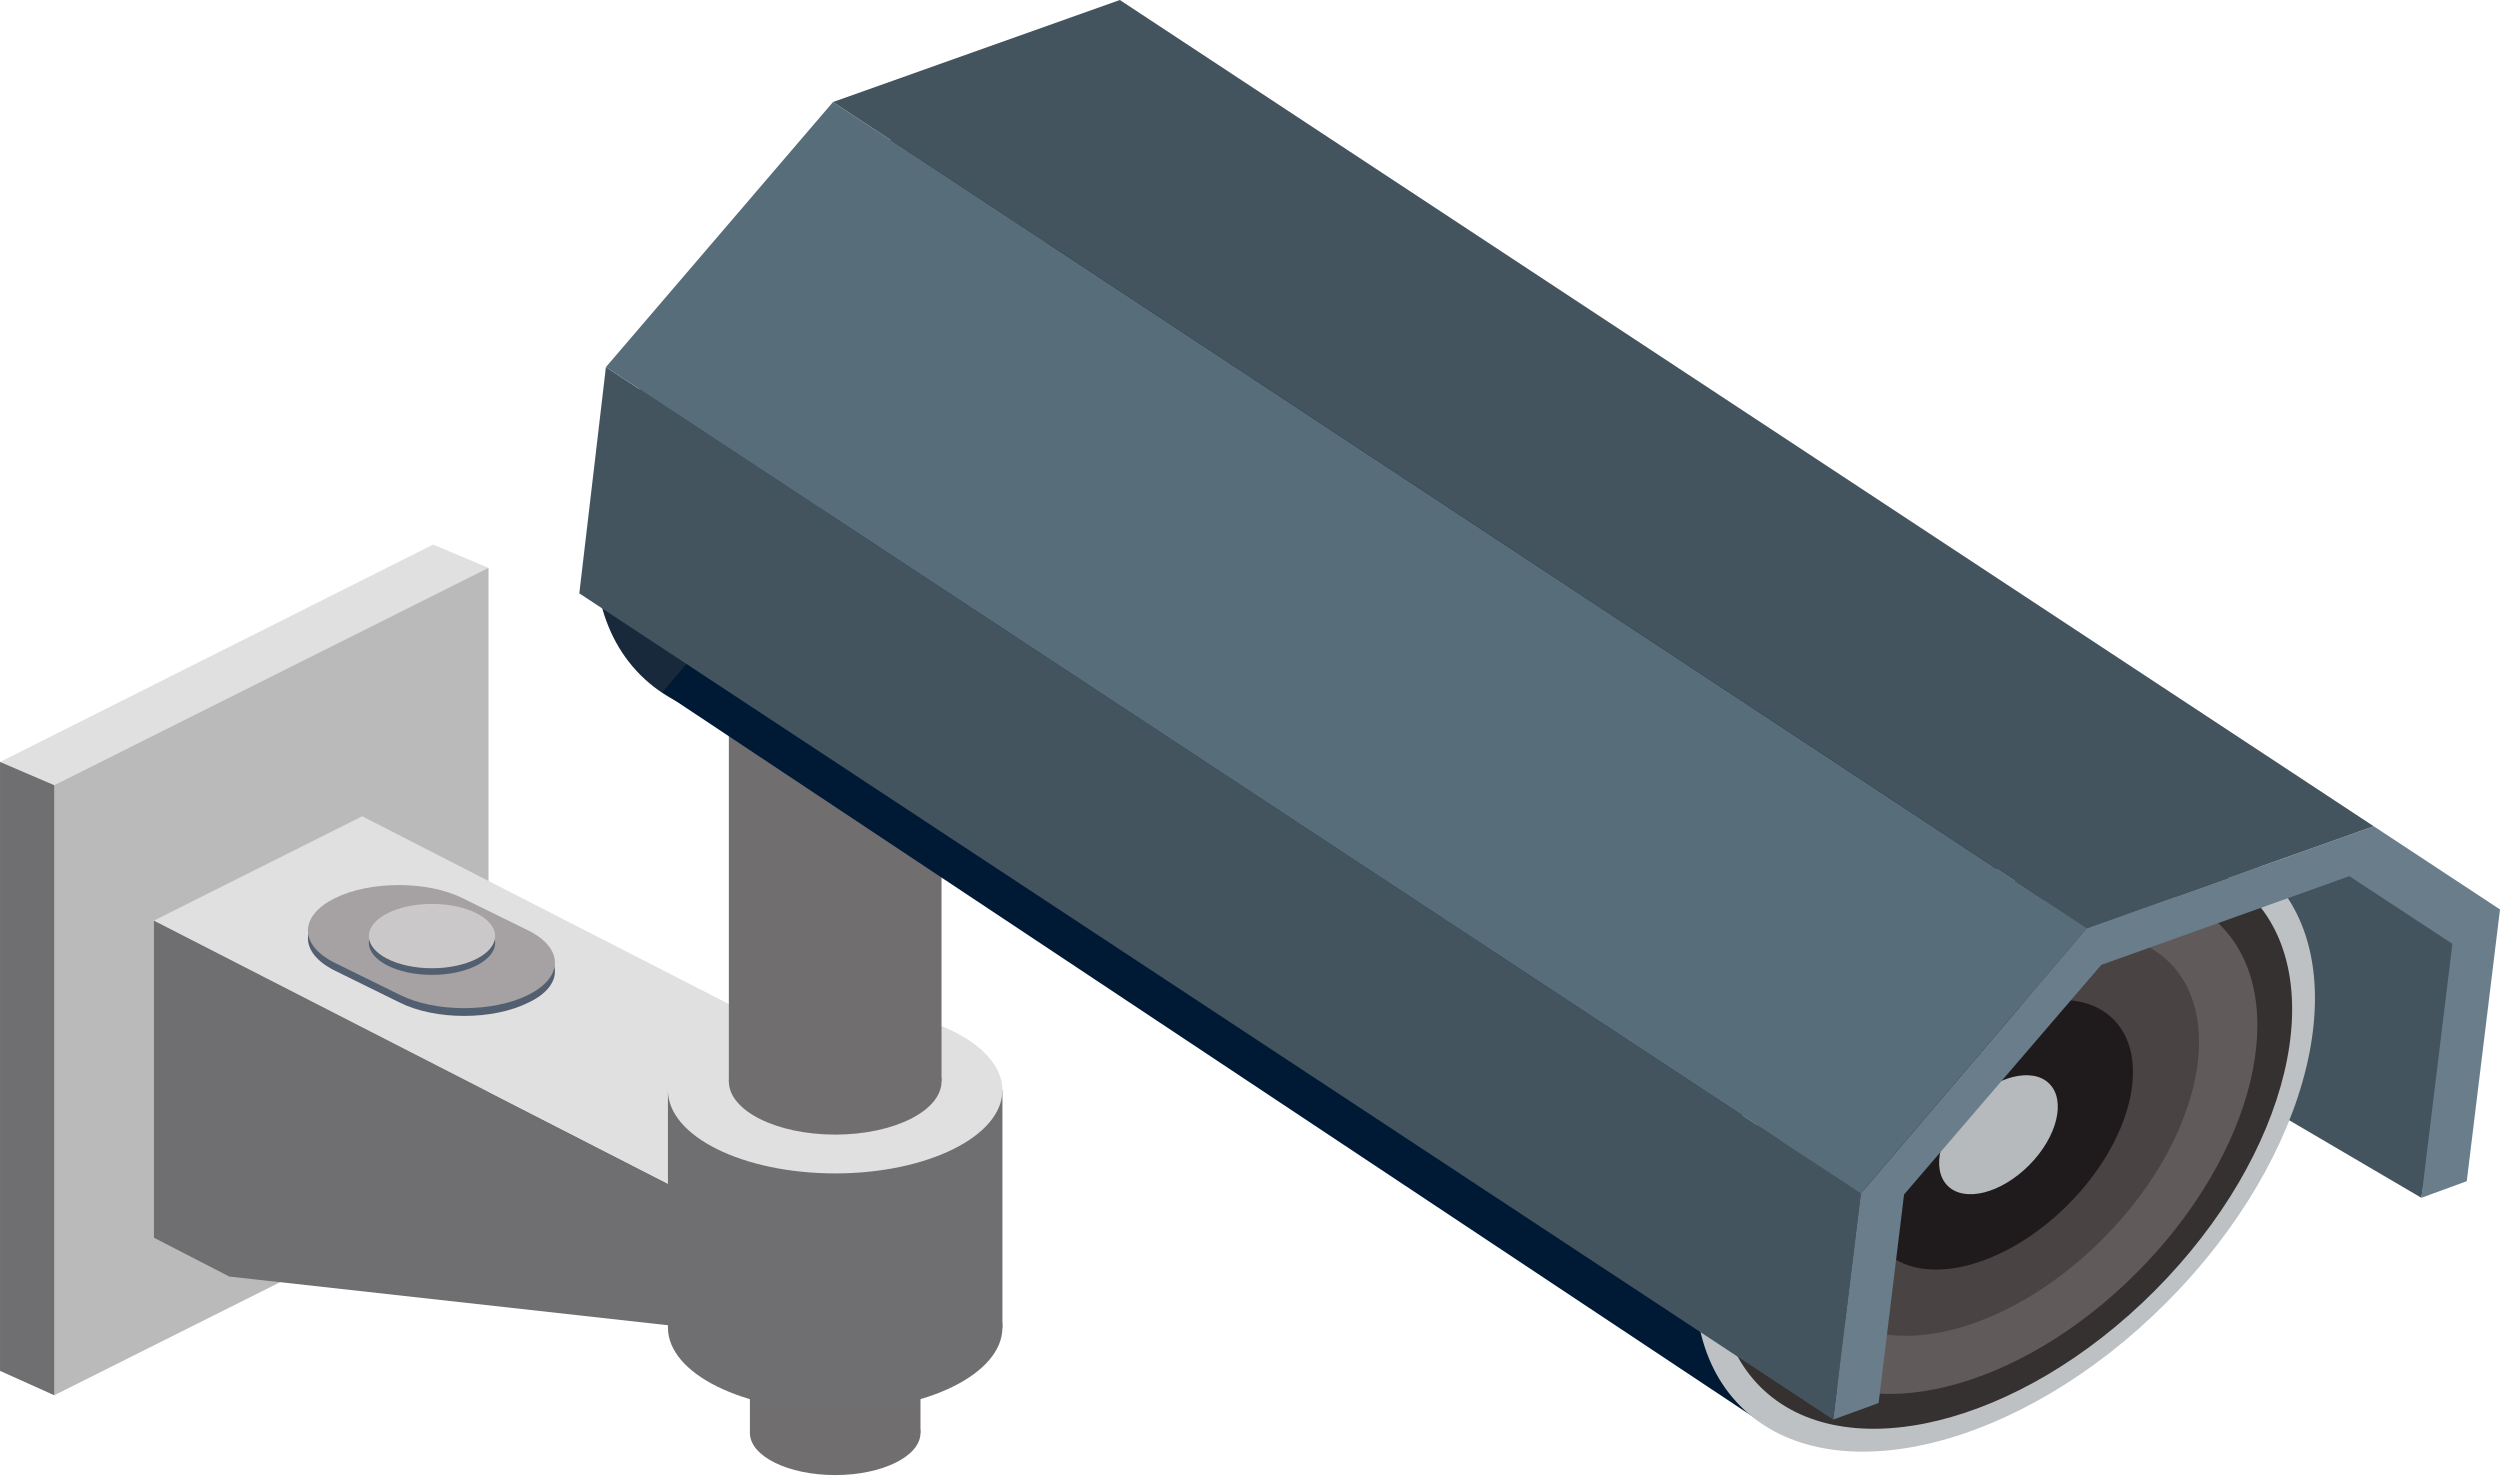<svg width="105" height="62" viewBox="0 0 105 62" fill="none" xmlns="http://www.w3.org/2000/svg">
<g id="Frame" clip-path="url(#clip0_1_105235)">
<g id="Group">
<g id="Group_2">
<path id="Vector" d="M35.078 55.106H38.66V60.183H31.496V55.106H35.078Z" fill="#706E6F"/>
<path id="Vector_2" d="M35.078 61.953C33.1 61.953 31.496 61.161 31.496 60.183C31.496 59.206 33.1 58.413 35.078 58.413C37.056 58.413 38.66 59.206 38.66 60.183C38.66 61.161 37.056 61.953 35.078 61.953Z" fill="#706E6F"/>
<path id="Vector_3" d="M35.078 56.876C33.1 56.876 31.496 56.084 31.496 55.106C31.496 54.128 33.1 53.336 35.078 53.336C37.056 53.336 38.66 54.128 38.66 55.106C38.66 56.084 37.056 56.876 35.078 56.876Z" fill="#8C8C8C"/>
</g>
<g id="Group_3">
<path id="Vector_4" d="M0 57.575L2.28 58.6L20.517 23.85L18.191 22.872L0 32.002V57.575Z" fill="#E0E0E0"/>
<path id="Vector_5" d="M2.28 58.6L20.517 49.47V23.85L2.28 32.98V58.6Z" fill="#BABABA"/>
<path id="Vector_6" d="M2.28 32.98L0.001 32.002V57.575L2.28 58.6V32.98Z" fill="#6F6F71"/>
</g>
<g id="Group_4">
<path id="Vector_7" d="M6.466 51.985L9.63 53.615L28.936 55.758V50.168L6.466 38.663V51.985Z" fill="#6F6F71"/>
<path id="Vector_8" d="M37.683 45.79L28.936 50.168L6.466 38.663L15.213 34.284L37.683 45.79Z" fill="#E0E0E0"/>
<path id="Vector_9" d="M37.683 51.426L28.936 55.758V50.168L37.683 45.79V51.426Z" fill="#8C8C8C"/>
</g>
<g id="Group_5">
<g id="Group_6">
<path id="Vector_10" d="M22.191 42.11C20.702 42.855 18.283 42.855 16.794 42.11L14.05 40.759C12.561 40.014 12.561 38.803 14.05 38.057C15.539 37.312 17.958 37.312 19.446 38.057L22.191 39.408C23.68 40.2 23.68 41.411 22.191 42.11Z" fill="#525F70"/>
<path id="Vector_11" d="M22.191 41.784C20.702 42.529 18.283 42.529 16.794 41.784L14.05 40.433C12.561 39.688 12.561 38.476 14.05 37.731C15.539 36.986 17.958 36.986 19.446 37.731L22.191 39.082C23.68 39.827 23.68 41.038 22.191 41.784Z" fill="#A6A1A2"/>
</g>
<g id="Group_7">
<path id="Vector_12" d="M18.144 40.945C16.68 40.945 15.492 40.34 15.492 39.594C15.492 38.848 16.68 38.243 18.144 38.243C19.609 38.243 20.796 38.848 20.796 39.594C20.796 40.34 19.609 40.945 18.144 40.945Z" fill="#525F70"/>
<path id="Vector_13" d="M18.144 40.666C16.68 40.666 15.492 40.061 15.492 39.315C15.492 38.569 16.68 37.964 18.144 37.964C19.609 37.964 20.796 38.569 20.796 39.315C20.796 40.061 19.609 40.666 18.144 40.666Z" fill="#CAC8C9"/>
</g>
</g>
<g id="Group_8">
<path id="Vector_14" d="M35.078 45.79H42.102V55.758H28.053V45.79H35.078Z" fill="#6F6F71"/>
<path id="Vector_15" d="M35.078 59.252C31.198 59.252 28.053 57.688 28.053 55.758C28.053 53.828 31.198 52.264 35.078 52.264C38.957 52.264 42.102 53.828 42.102 55.758C42.102 57.688 38.957 59.252 35.078 59.252Z" fill="#6F6F71"/>
<path id="Vector_16" d="M35.078 49.283C31.198 49.283 28.053 47.719 28.053 45.79C28.053 43.86 31.198 42.296 35.078 42.296C38.957 42.296 42.102 43.86 42.102 45.79C42.102 47.719 38.957 49.283 35.078 49.283Z" fill="#E0E0E0"/>
</g>
<g id="Group_9">
<path id="Vector_17" d="M35.078 30.138H39.544V45.417H30.612V30.138H35.078Z" fill="#706E6F"/>
<path id="Vector_18" d="M35.078 47.653C32.611 47.653 30.612 46.652 30.612 45.417C30.612 44.182 32.611 43.181 35.078 43.181C37.544 43.181 39.544 44.182 39.544 45.417C39.544 46.652 37.544 47.653 35.078 47.653Z" fill="#706E6F"/>
<path id="Vector_19" d="M35.078 32.374C32.611 32.374 30.612 31.373 30.612 30.138C30.612 28.903 32.611 27.902 35.078 27.902C37.544 27.902 39.544 28.903 39.544 30.138C39.544 31.373 37.544 32.374 35.078 32.374Z" fill="#8C8C8C"/>
</g>
<g id="Group_10">
<path id="Vector_20" d="M101.697 50.308L83.041 39.361L99.51 35.961L103.558 39.408L101.697 50.308Z" fill="#43545E"/>
<g id="Group_11">
<g id="Group_12">
<g id="Group_13">
<path id="Vector_21" d="M84.531 59.205C84.531 59.252 84.577 59.298 84.577 59.345C84.344 59.205 84.112 59.019 83.926 58.833L84.531 59.205Z" fill="#A6A6A6"/>
<g id="Group_14">
<path id="Vector_22" d="M26.901 28.352C23.153 24.61 25.085 16.585 31.217 10.428C37.349 4.271 45.359 2.313 49.106 6.055C52.854 9.797 50.922 17.822 44.79 23.979C38.657 30.136 30.648 32.094 26.901 28.352Z" fill="#18293B"/>
<path id="Vector_23" d="M94.207 35.914L48.197 5.31L27.82 29.067L74.016 59.764L94.207 35.914Z" fill="#001A36"/>
<path id="Vector_24" d="M73.111 59.071C69.364 55.329 71.296 47.304 77.428 41.147C83.56 34.989 91.57 33.031 95.317 36.773C99.065 40.516 97.132 48.541 91.001 54.698C84.868 60.855 76.859 62.813 73.111 59.071Z" fill="#BDC1C4"/>
<path id="Vector_25" d="M73.933 58.246C70.458 54.777 72.244 47.342 77.922 41.64C83.601 35.938 91.021 34.129 94.496 37.598C97.971 41.068 96.185 48.502 90.506 54.204C84.828 59.906 77.407 61.716 73.933 58.246Z" fill="#353130"/>
<path id="Vector_26" d="M75.181 56.993C72.124 53.941 73.691 47.406 78.68 42.397C83.669 37.387 90.191 35.8 93.248 38.852C96.304 41.903 94.738 48.438 89.749 53.448C84.76 58.458 78.237 60.045 75.181 56.993Z" fill="#605A5A"/>
<path id="Vector_27" d="M76.742 54.882C74.322 52.466 75.581 47.274 79.554 43.284C83.527 39.295 88.71 38.019 91.129 40.435C93.549 42.851 92.29 48.044 88.317 52.033C84.344 56.023 79.161 57.298 76.742 54.882Z" fill="#494343"/>
<path id="Vector_28" d="M79.106 52.507C77.487 50.89 78.336 47.409 81.003 44.731C83.67 42.053 87.144 41.193 88.763 42.809C90.383 44.426 89.533 47.907 86.867 50.585C84.2 53.263 80.725 54.123 79.106 52.507Z" fill="#1F1B1C"/>
<path id="Vector_29" d="M81.8 49.802C81.091 49.094 81.472 47.56 82.651 46.376C83.83 45.191 85.361 44.806 86.071 45.514C86.78 46.223 86.4 47.757 85.22 48.941C84.041 50.125 82.51 50.511 81.8 49.802Z" fill="#B6BABD"/>
</g>
</g>
</g>
</g>
<path id="Vector_30" d="M78.157 50.122L87.647 38.989L99.697 34.703L105 38.197L103.604 49.609L101.697 50.308L103 39.641L98.673 36.799L88.252 40.526L79.971 50.168L78.901 58.926L76.994 59.624L78.157 50.122Z" fill="#6A7D8B"/>
<path id="Vector_31" d="M76.994 59.624L24.331 24.921L25.448 15.418L78.157 50.122L76.994 59.624Z" fill="#43545E"/>
<path id="Vector_32" d="M87.647 38.989L78.157 50.122L25.448 15.418L34.985 4.286L87.647 38.989Z" fill="#576E7A"/>
<path id="Vector_33" d="M99.696 34.703L47.033 0L34.984 4.285L87.647 38.989L99.696 34.703Z" fill="#43545E"/>
</g>
</g>
</g>
<defs>
<clipPath id="clip0_1_105235">
<rect width="105" height="62" fill="white" transform="matrix(-1 0 0 1 105 0)"/>
</clipPath>
</defs>
</svg>
